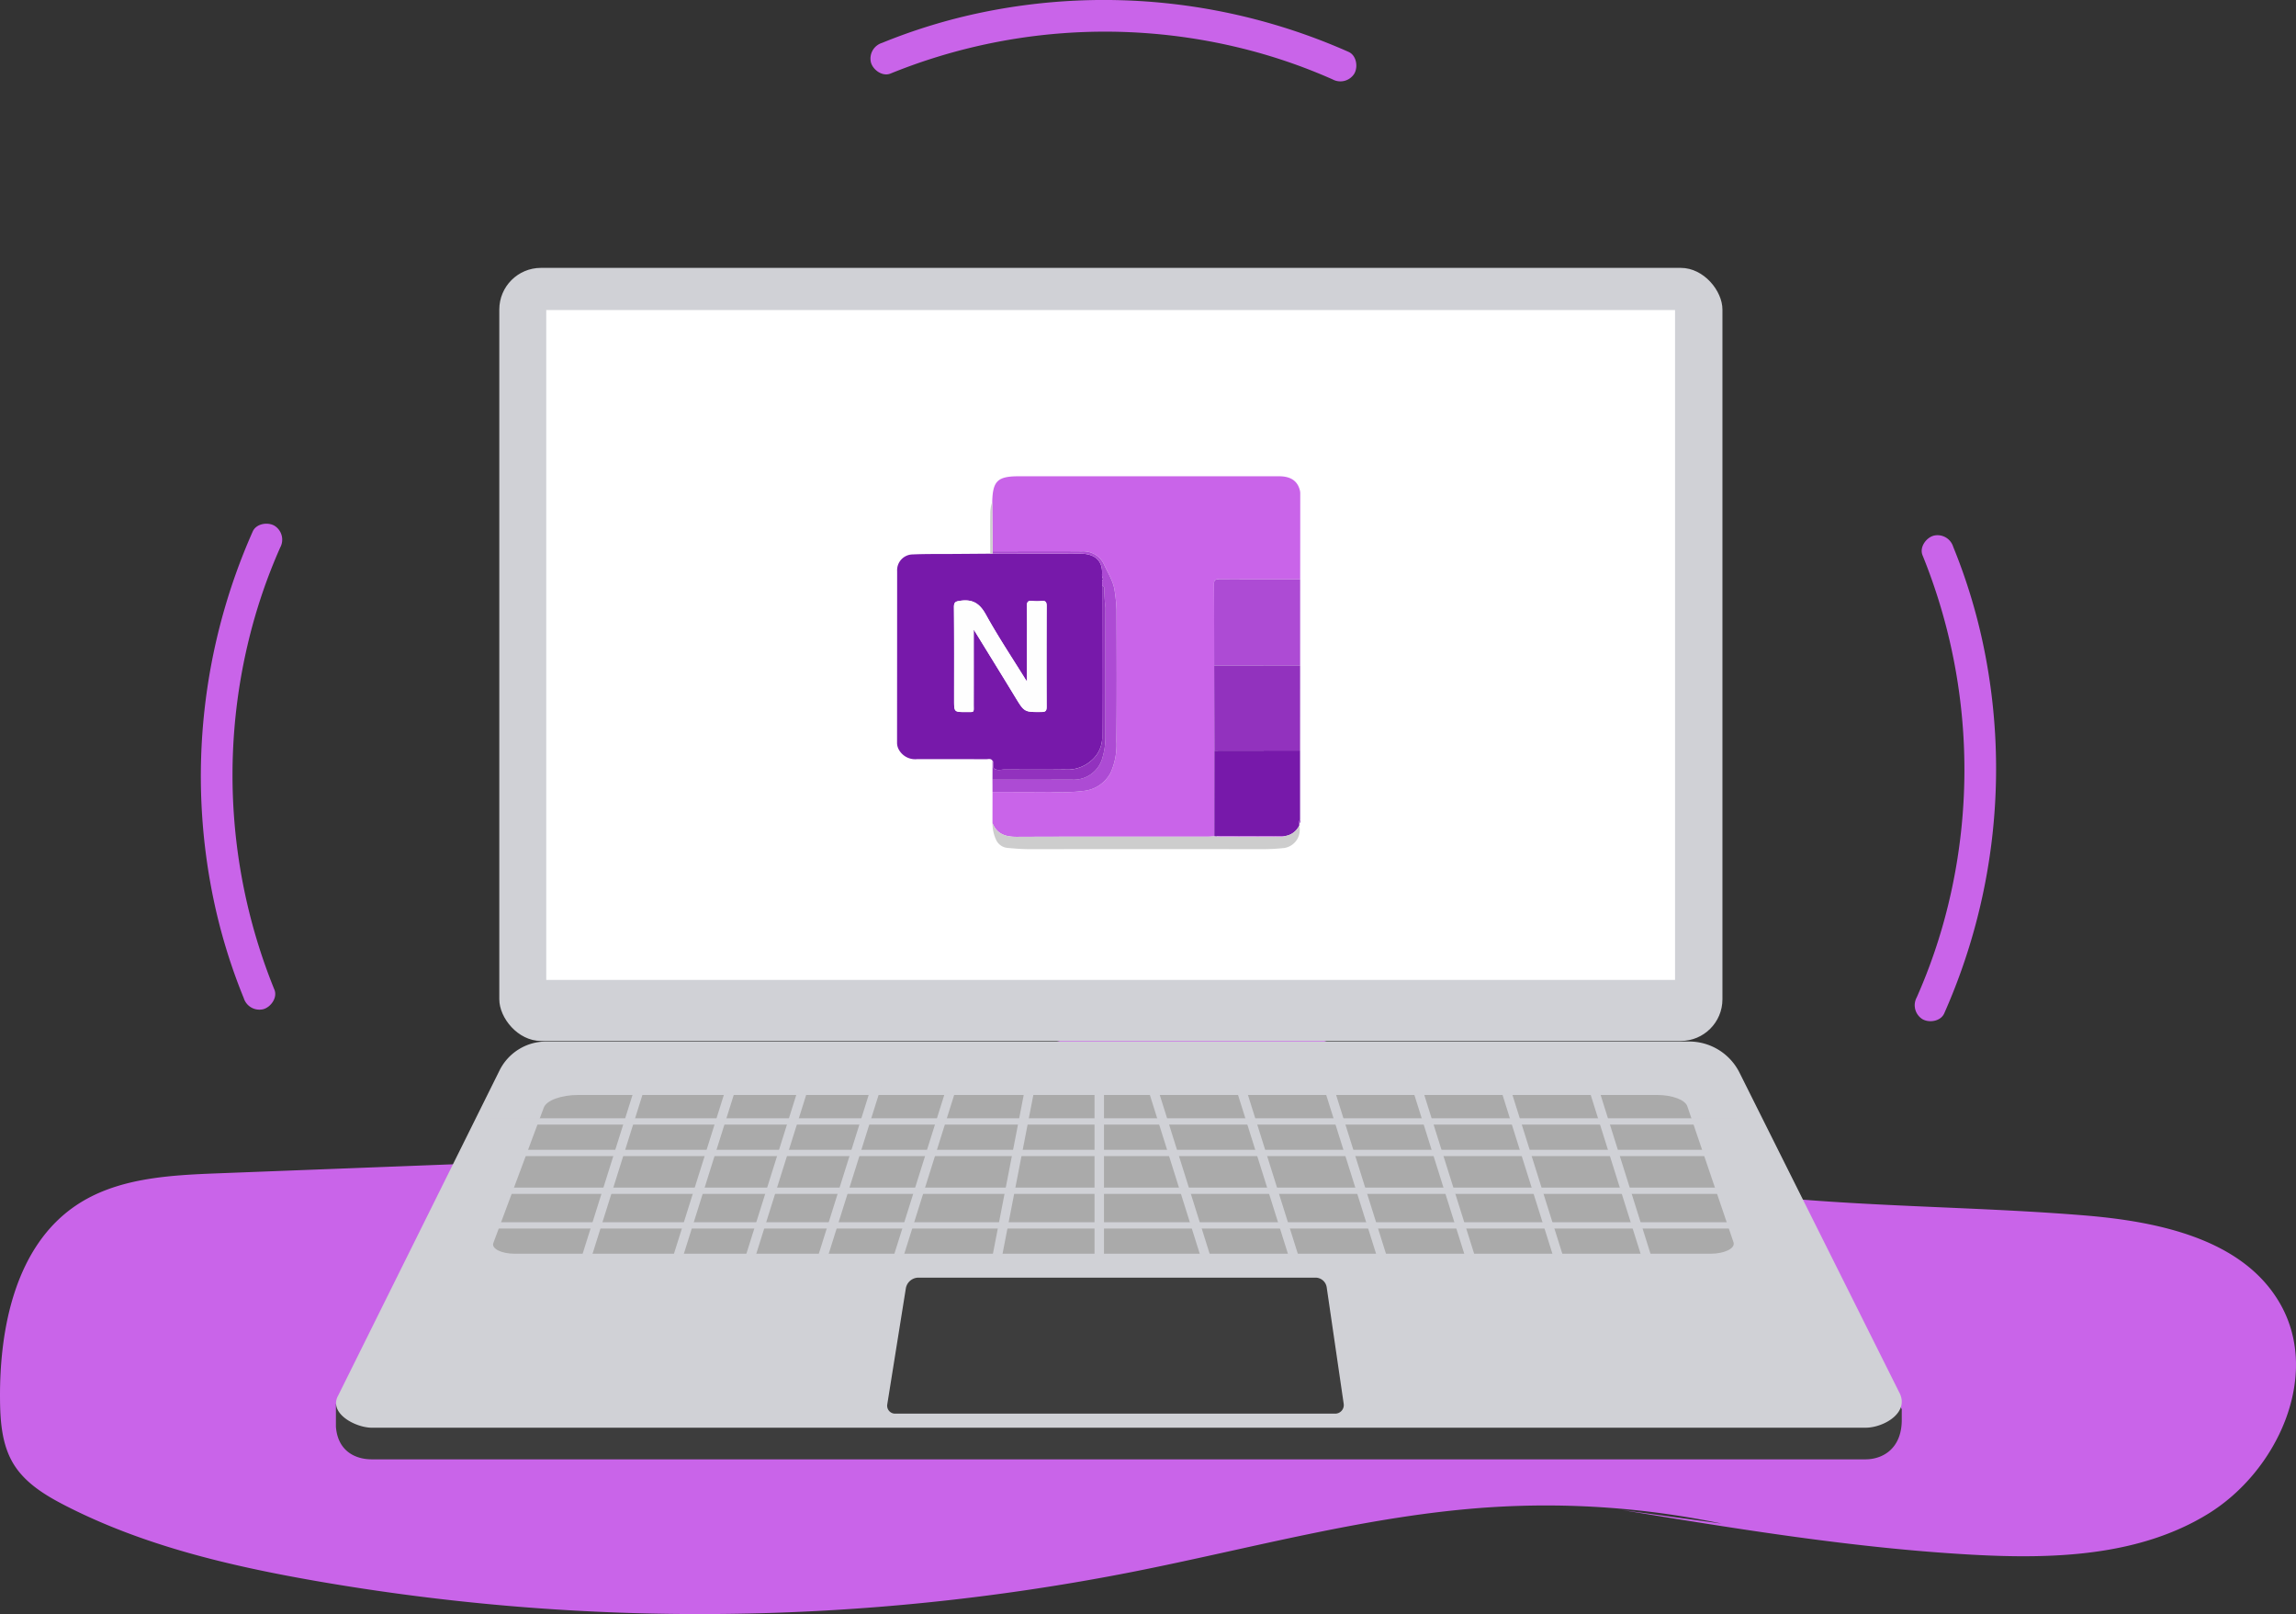 <svg xmlns="http://www.w3.org/2000/svg" width="465" height="326.815" viewBox="0 0 465 326.815"><rect x="0" y="0" width="465" height="326.815" fill="#333333" stroke="none"/><defs><style>.a{fill:#c964e9;}.b{fill:#ce521f;}.c{fill:#ebebeb;}.d{fill:#8e96a3;}.e{fill:#3d3d3d;}.f{fill:#d0d1d6;}.g{fill:#fff;}.h{fill:#aaa;}.i{fill:#7719aa;}.j{fill:#ad4bd4;}.k{fill:#9232be;}.l{fill:#cdcdcd;}.m{fill:#fefefe;}</style></defs><g transform="translate(-855.32 -334.448)"><path class="a" d="M1204.021,628.788a174.286,174.286,0,0,0-46.722-3.322c-24.58,1.576-48.485,8.332-72.65,13.1a453.991,453.991,0,0,1-165.757,1.761c-17.35-3.041-34.723-7.167-50.391-15.215-4.033-2.071-8.1-4.549-10.452-8.422s-2.689-8.608-2.725-13.137c-.12-14.619,3.244-30.965,15.349-39.161,8.247-5.582,18.782-6.147,28.733-6.53l75.939-2.92c16.949-.652,34.134-1.343,50.318-6.419,11.459-3.595,22.13-9.3,33.3-13.7,19.438-7.65,41.335-11.236,61.252-4.936,13.512,4.273,25.234,12.77,38.027,18.868,36.489,17.393,78.855,14.325,119.143,17.62,15.18,1.241,32.448,4.837,39.864,18.141,8.03,14.407-.684,33.646-14.732,42.289s-31.519,9.191-47.986,8.265c-23.752-1.333-47.282-5.19-70.758-9.04" transform="translate(0 14.163)"/><g transform="translate(923.351 388.688)"><g transform="translate(37.579 97.007)"><path class="b" d="M954.276,478.488h0a.909.909,0,0,1-.538-1.166l.739-2.007,1.7.628-.739,2.007A.911.911,0,0,1,954.276,478.488Z" transform="translate(-953.682 -475.315)"/></g><g transform="translate(47.077 100.489)"><path class="b" d="M963.123,481.747h0a.911.911,0,0,1-.539-1.166l.74-2.007c.049-.135,1.7.646,1.7.646l-.732,1.988A.911.911,0,0,1,963.123,481.747Z" transform="translate(-962.528 -478.558)"/></g><g transform="translate(37.396 95.83)"><path class="c" d="M954.1,478.176h0a.911.911,0,0,1-.538-1.166l.808-2.2a.91.91,0,0,1,1.166-.538h0a.911.911,0,0,1,.539,1.166l-.81,2.2A.911.911,0,0,1,954.1,478.176Z" transform="translate(-953.511 -474.219)"/></g><g transform="translate(46.875 99.321)"><path class="c" d="M962.934,481.427h0a.91.91,0,0,1-.538-1.166l.808-2.2a.911.911,0,0,1,1.166-.538h0a.911.911,0,0,1,.539,1.166l-.81,2.2A.91.91,0,0,1,962.934,481.427Z" transform="translate(-962.34 -477.47)"/></g><g transform="translate(34.369 120.751)"><rect class="d" width="3.861" height="5.955" transform="translate(0 3.623) rotate(-69.783)"/></g><g transform="translate(36.915 114.366)"><rect class="d" width="3.861" height="5.955" transform="translate(0 3.623) rotate(-69.783)"/></g><g transform="translate(0 163.052)"><path class="e" d="M1228.441,615.022H925.948c-3.358,0-6.906-1.694-7.266-6.627v-4.533l33.112-61.183a10.536,10.536,0,0,1,9.439-5.852h231.483c4.321,0,13.845,8.507,15.776,12.371l27.316,55.686v2C1235.874,612.683,1232.125,615.022,1228.441,615.022Z" transform="translate(-918.682 -536.827)"/></g><g transform="translate(0.028 156.646)"><path class="f" d="M1228.466,609.057H925.973c-3.359,0-8.888-2.946-6.81-6.568l32.656-65.775a10.537,10.537,0,0,1,9.439-5.853H1192.74a11.4,11.4,0,0,1,10.2,6.3l32.326,64.688C1237.532,605.977,1232.15,609.057,1228.466,609.057Z" transform="translate(-918.708 -530.861)"/></g><g transform="translate(33.09)"><rect class="f" width="247.718" height="156.532" rx="8.435"/></g><g transform="translate(42.6 8.538)"><rect class="g" width="228.608" height="135.636"/></g><g transform="translate(111.646 204.458)"><path class="e" d="M1113.4,602.929h-89.131a1.607,1.607,0,0,1-1.587-1.861l3.759-23.478a2.61,2.61,0,0,1,2.578-2.2h80.392a2.294,2.294,0,0,1,2.27,1.964l3.445,23.609A1.741,1.741,0,0,1,1113.4,602.929Z" transform="translate(-1022.666 -575.392)"/></g><g transform="translate(31.829 167.469)"><path class="h" d="M1194.87,573.088H952.695c-2.687,0-4.737-1.033-4.312-2.173l10.212-27.408c.551-1.479,3.52-2.566,7-2.566h218.432c3.1,0,5.722.976,6.168,2.292l9.36,27.562C1199.927,572.01,1197.723,573.088,1194.87,573.088Z" transform="translate(-948.327 -540.941)"/></g><g transform="translate(31.192 161.351)"><g transform="translate(0 10.842)"><rect class="f" width="252.549" height="1.275"/></g><g transform="translate(0 17.219)"><rect class="f" width="252.549" height="1.275"/></g><g transform="translate(0 24.872)"><rect class="f" width="252.549" height="1.275"/></g><g transform="translate(0 31.887)"><rect class="f" width="252.549" height="1.275"/></g><g transform="translate(17.971 0.681)"><rect class="f" width="1.913" height="42.091" transform="translate(12.614 0) rotate(17.439)"/></g><g transform="translate(36.466 0.681)"><rect class="f" width="1.913" height="42.091" transform="translate(12.614 0) rotate(17.439)"/></g><g transform="translate(51.134 0.681)"><rect class="f" width="1.913" height="42.091" transform="translate(12.614 0) rotate(17.439)"/></g><g transform="translate(65.802 0.681)"><rect class="f" width="1.913" height="42.091" transform="translate(12.614 0) rotate(17.439)"/></g><g transform="translate(81.108 0.681)"><rect class="f" width="1.913" height="42.091" transform="translate(12.614 0) rotate(17.439)"/></g><g transform="translate(101.238 0.203)"><rect class="f" width="1.913" height="42.091" transform="translate(8.016 0) rotate(10.978)"/></g><g transform="translate(122.448)"><rect class="f" width="1.913" height="42.091"/></g><g transform="translate(221.413 0.681)"><rect class="f" width="1.913" height="42.091" transform="translate(0 0.573) rotate(-17.439)"/></g><g transform="translate(203.556 0.681)"><rect class="f" width="1.913" height="42.091" transform="translate(0 0.573) rotate(-17.439)"/></g><g transform="translate(185.699 0.681)"><rect class="f" width="1.913" height="42.091" transform="translate(0 0.573) rotate(-17.439)"/></g><g transform="translate(167.842 0.681)"><rect class="f" width="1.913" height="42.091" transform="translate(0 0.573) rotate(-17.439)"/></g><g transform="translate(149.985 0.681)"><rect class="f" width="1.913" height="42.091" transform="translate(0 0.573) rotate(-17.439)"/></g><g transform="translate(132.128 0.681)"><rect class="f" width="1.913" height="42.091" transform="translate(0 0.573) rotate(-17.439)"/></g></g></g><g transform="translate(896.001 440.486)"><path class="a" d="M908.1,527.553a115.46,115.46,0,0,1-5.244-70.594,110.668,110.668,0,0,1,6.421-18.931,3.321,3.321,0,0,0-1.156-4.406c-1.374-.8-3.693-.441-4.406,1.155A122.129,122.129,0,0,0,895.7,508.9a115.116,115.116,0,0,0,6.193,20.362,3.324,3.324,0,0,0,3.962,2.25c1.525-.42,2.911-2.343,2.249-3.963Z" transform="translate(-893.209 -433.208)"/></g><g transform="translate(1031.589 334.448)"><path class="a" d="M1023.572,349.342a115.447,115.447,0,0,1,70.595-5.244,110.6,110.6,0,0,1,18.93,6.42,3.323,3.323,0,0,0,4.407-1.155c.8-1.375.44-3.695-1.155-4.407a122.138,122.138,0,0,0-74.126-8.018,115.249,115.249,0,0,0-20.363,6.193,3.324,3.324,0,0,0-2.249,3.962c.419,1.525,2.342,2.912,3.962,2.25Z" transform="translate(-1019.491 -334.448)"/></g><g transform="translate(1243.132 442.793)"><path class="a" d="M1218.067,439.438a115.456,115.456,0,0,1,5.244,70.595,110.6,110.6,0,0,1-6.42,18.931,3.32,3.32,0,0,0,1.155,4.406c1.375.8,3.693.441,4.407-1.155a122.129,122.129,0,0,0,8.017-74.126,115.134,115.134,0,0,0-6.192-20.364,3.325,3.325,0,0,0-3.963-2.249c-1.525.419-2.911,2.342-2.249,3.962Z" transform="translate(-1216.516 -435.357)"/></g><g transform="translate(1037.002 430.882)"><path class="a" d="M1042.528,494.494q.006-3.153.012-6.306c3.889,0,7.779.026,11.668-.014a37.564,37.564,0,0,0,6.992-.224,6.982,6.982,0,0,0,5.264-3.655,13.785,13.785,0,0,0,1.173-6.366c.088-8.872.052-17.745.02-26.617a31.275,31.275,0,0,0-.366-3.8c-.248-1.951-1.342-3.583-2.128-5.321a4.647,4.647,0,0,0-4.478-2.727c-6.041-.054-12.082-.011-18.123-.005l-.08-10c.1-4.251,1.077-5.194,5.376-5.194q26.355,0,52.712,0c2.3,0,3.683.9,4.182,2.719a2.566,2.566,0,0,1,.109.666q0,8.726-.014,17.453c-5.464,0-10.927.015-16.391-.006-.74,0-1.072.151-1.066.989.041,5.5.033,11,.041,16.5q.019,8.62.041,17.238-.006,8.678-.014,17.355c-.488.023-.977.063-1.466.063-12.858,0-25.718-.026-38.576.03C1045.155,497.282,1043.43,496.7,1042.528,494.494Z" transform="translate(-1023.21 -424.264)"/><path class="i" d="M1043.87,480.789c-.351-.526-.894-.3-1.348-.306q-6.965-.032-13.931-.016a3.781,3.781,0,0,1-3.7-1.923,2.819,2.819,0,0,1-.363-1.39q.013-17.382.017-34.766a3.189,3.189,0,0,1,3.122-3.371c2.9-.128,5.81-.074,8.715-.1l7.02-.053.466-.017c5.926,0,11.852-.028,17.778.006,2.893.016,4.574,1.4,4.4,4.186a1.889,1.889,0,0,0,.21.981l-.194.242.011,1.116c-.006,10.271-.043,20.543.008,30.814a6.228,6.228,0,0,1-2.423,4.741,7.21,7.21,0,0,1-5.141,1.628c-4.04.05-8.082.023-12.122.009-.712,0-1.5.231-2.115-.122C1043.718,482.127,1044.318,481.281,1043.87,480.789Zm-3.817-26.579c2.832,4.61,5.628,9.122,8.382,13.657,1.879,3.1,1.853,3.085,5.382,3.056.816-.007,1-.275,1-1.044q-.035-10.2.006-20.4c0-.761-.173-1.121-1-1.043a9.763,9.763,0,0,1-1.924,0c-.837-.088-1.1.184-1.083,1.053.057,2.908.023,5.818.024,8.727v6.526c-.214-.309-.3-.416-.366-.529-2.679-4.329-5.511-8.573-7.968-13.025-1.233-2.232-2.653-3.135-5.135-2.789-.953.133-1.333.228-1.322,1.309.058,6.271.031,12.544.032,18.815,0,2.414,0,2.421,2.426,2.409,1.766-.009,1.536.2,1.54-1.594C1040.06,464.328,1040.053,459.324,1040.053,454.21Z" transform="translate(-1024.533 -423.19)"/><path class="j" d="M1084.348,461.156c-.008-5.5,0-11-.041-16.5-.005-.837.326-.992,1.066-.989,5.464.021,10.927.009,16.391.006q0,8.732-.006,17.464Z" transform="translate(-1020.128 -422.834)"/><path class="k" d="M1084.345,459.957l17.41-.02q0,8.618-.011,17.236l-17.358.023Z" transform="translate(-1020.125 -421.635)"/><path class="i" d="M1084.384,476.012l17.358-.023v14.06c-.251.2-.2.465-.157.728l-.011.4a3.8,3.8,0,0,1-2.986,2.14q-6.755-.024-13.509-.043c-.1,0-.2.085-.3.131l-.406-.039Z" transform="translate(-1020.124 -420.452)"/><path class="j" d="M1064.748,445.414q-.007-.557-.011-1.116l.194-.242a1.889,1.889,0,0,1-.211-.981c.178-2.789-1.5-4.17-4.4-4.186-5.926-.034-11.853-.007-17.778-.006,0-.155.007-.31.011-.465,6.041-.005,12.082-.048,18.123.005a4.647,4.647,0,0,1,4.478,2.727c.786,1.738,1.88,3.37,2.128,5.321a31.275,31.275,0,0,1,.366,3.8c.032,8.872.068,17.745-.02,26.617a13.785,13.785,0,0,1-1.172,6.366,6.982,6.982,0,0,1-5.264,3.655,37.567,37.567,0,0,1-6.992.224c-3.889.04-7.779.013-11.668.014q0-1.243-.009-2.486,8.044,0,16.088-.012a6.038,6.038,0,0,0,6.223-4.562,14.077,14.077,0,0,0,.563-3.888c0-8.8-.008-17.6.013-26.4a37.393,37.393,0,0,1-.243-3.824A.472.472,0,0,0,1064.748,445.414Z" transform="translate(-1023.207 -423.222)"/><path class="l" d="M1101.672,492.31a3.8,3.8,0,0,0,2.986-2.14,3.718,3.718,0,0,1-3.006,4.538,41.836,41.836,0,0,1-4.389.242q-23.556-.029-47.111,0c-1.548,0-3.083-.115-4.615-.261a2.811,2.811,0,0,1-2.232-1.536,8.03,8.03,0,0,1-.779-3.482c.9,2.207,2.627,2.788,4.886,2.779,12.858-.056,25.718-.027,38.576-.03.489,0,.977-.041,1.466-.063l.406.039q6.47.023,12.939.042A1.423,1.423,0,0,0,1101.672,492.31Z" transform="translate(-1023.207 -419.444)"/><path class="k" d="M1064.748,444.932a.472.472,0,0,1,.424.565,37.394,37.394,0,0,0,.243,3.824c-.021,8.8-.009,17.6-.013,26.4a14.077,14.077,0,0,1-.563,3.888,6.038,6.038,0,0,1-6.223,4.562q-8.043.018-16.088.012.008-1.92.016-3.839c.448.492-.153,1.338.411,1.661.616.353,1.4.12,2.115.122,4.04.014,8.082.042,12.122-.009a7.21,7.21,0,0,0,5.141-1.628,6.229,6.229,0,0,0,2.423-4.741C1064.705,465.475,1064.742,455.2,1064.748,444.932Z" transform="translate(-1023.207 -422.741)"/><path class="l" d="M1042.59,439.1c0,.155-.008.31-.011.465l-.466.017c-.007-2.66-.043-5.32,0-7.98a7.217,7.217,0,0,1,.4-2.5Q1042.549,434.1,1042.59,439.1Z" transform="translate(-1023.239 -423.907)"/><path class="k" d="M1100.407,489.813c-.044-.263-.094-.528.157-.728A.653.653,0,0,1,1100.407,489.813Z" transform="translate(-1018.945 -419.487)"/><path class="m" d="M1039.263,453.559c0,5.114.006,10.118,0,15.124,0,1.8.227,1.586-1.54,1.594-2.424.012-2.424,0-2.425-2.409,0-6.271.026-12.544-.032-18.815-.011-1.081.368-1.176,1.322-1.309,2.482-.346,3.9.557,5.135,2.789,2.456,4.452,5.289,8.7,7.968,13.025.071.114.152.22.366.529v-6.526c0-2.909.033-5.819-.024-8.727-.017-.87.246-1.141,1.083-1.053a9.764,9.764,0,0,0,1.924,0c.827-.078,1,.281,1,1.043q-.04,10.2-.007,20.4c0,.769-.187,1.036-1,1.044-3.529.029-3.5.04-5.382-3.056C1044.891,462.681,1042.095,458.169,1039.263,453.559Z" transform="translate(-1023.742 -422.539)"/><path class="k" d="M1063.407,443.668l-.194.242Z" transform="translate(-1021.682 -422.834)"/><path class="a" d="M1098.561,492.132a1.423,1.423,0,0,1-.874.13q-6.469-.018-12.939-.042c.1-.046.2-.131.3-.131Q1091.806,492.1,1098.561,492.132Z" transform="translate(-1020.096 -419.266)"/></g></g></svg>